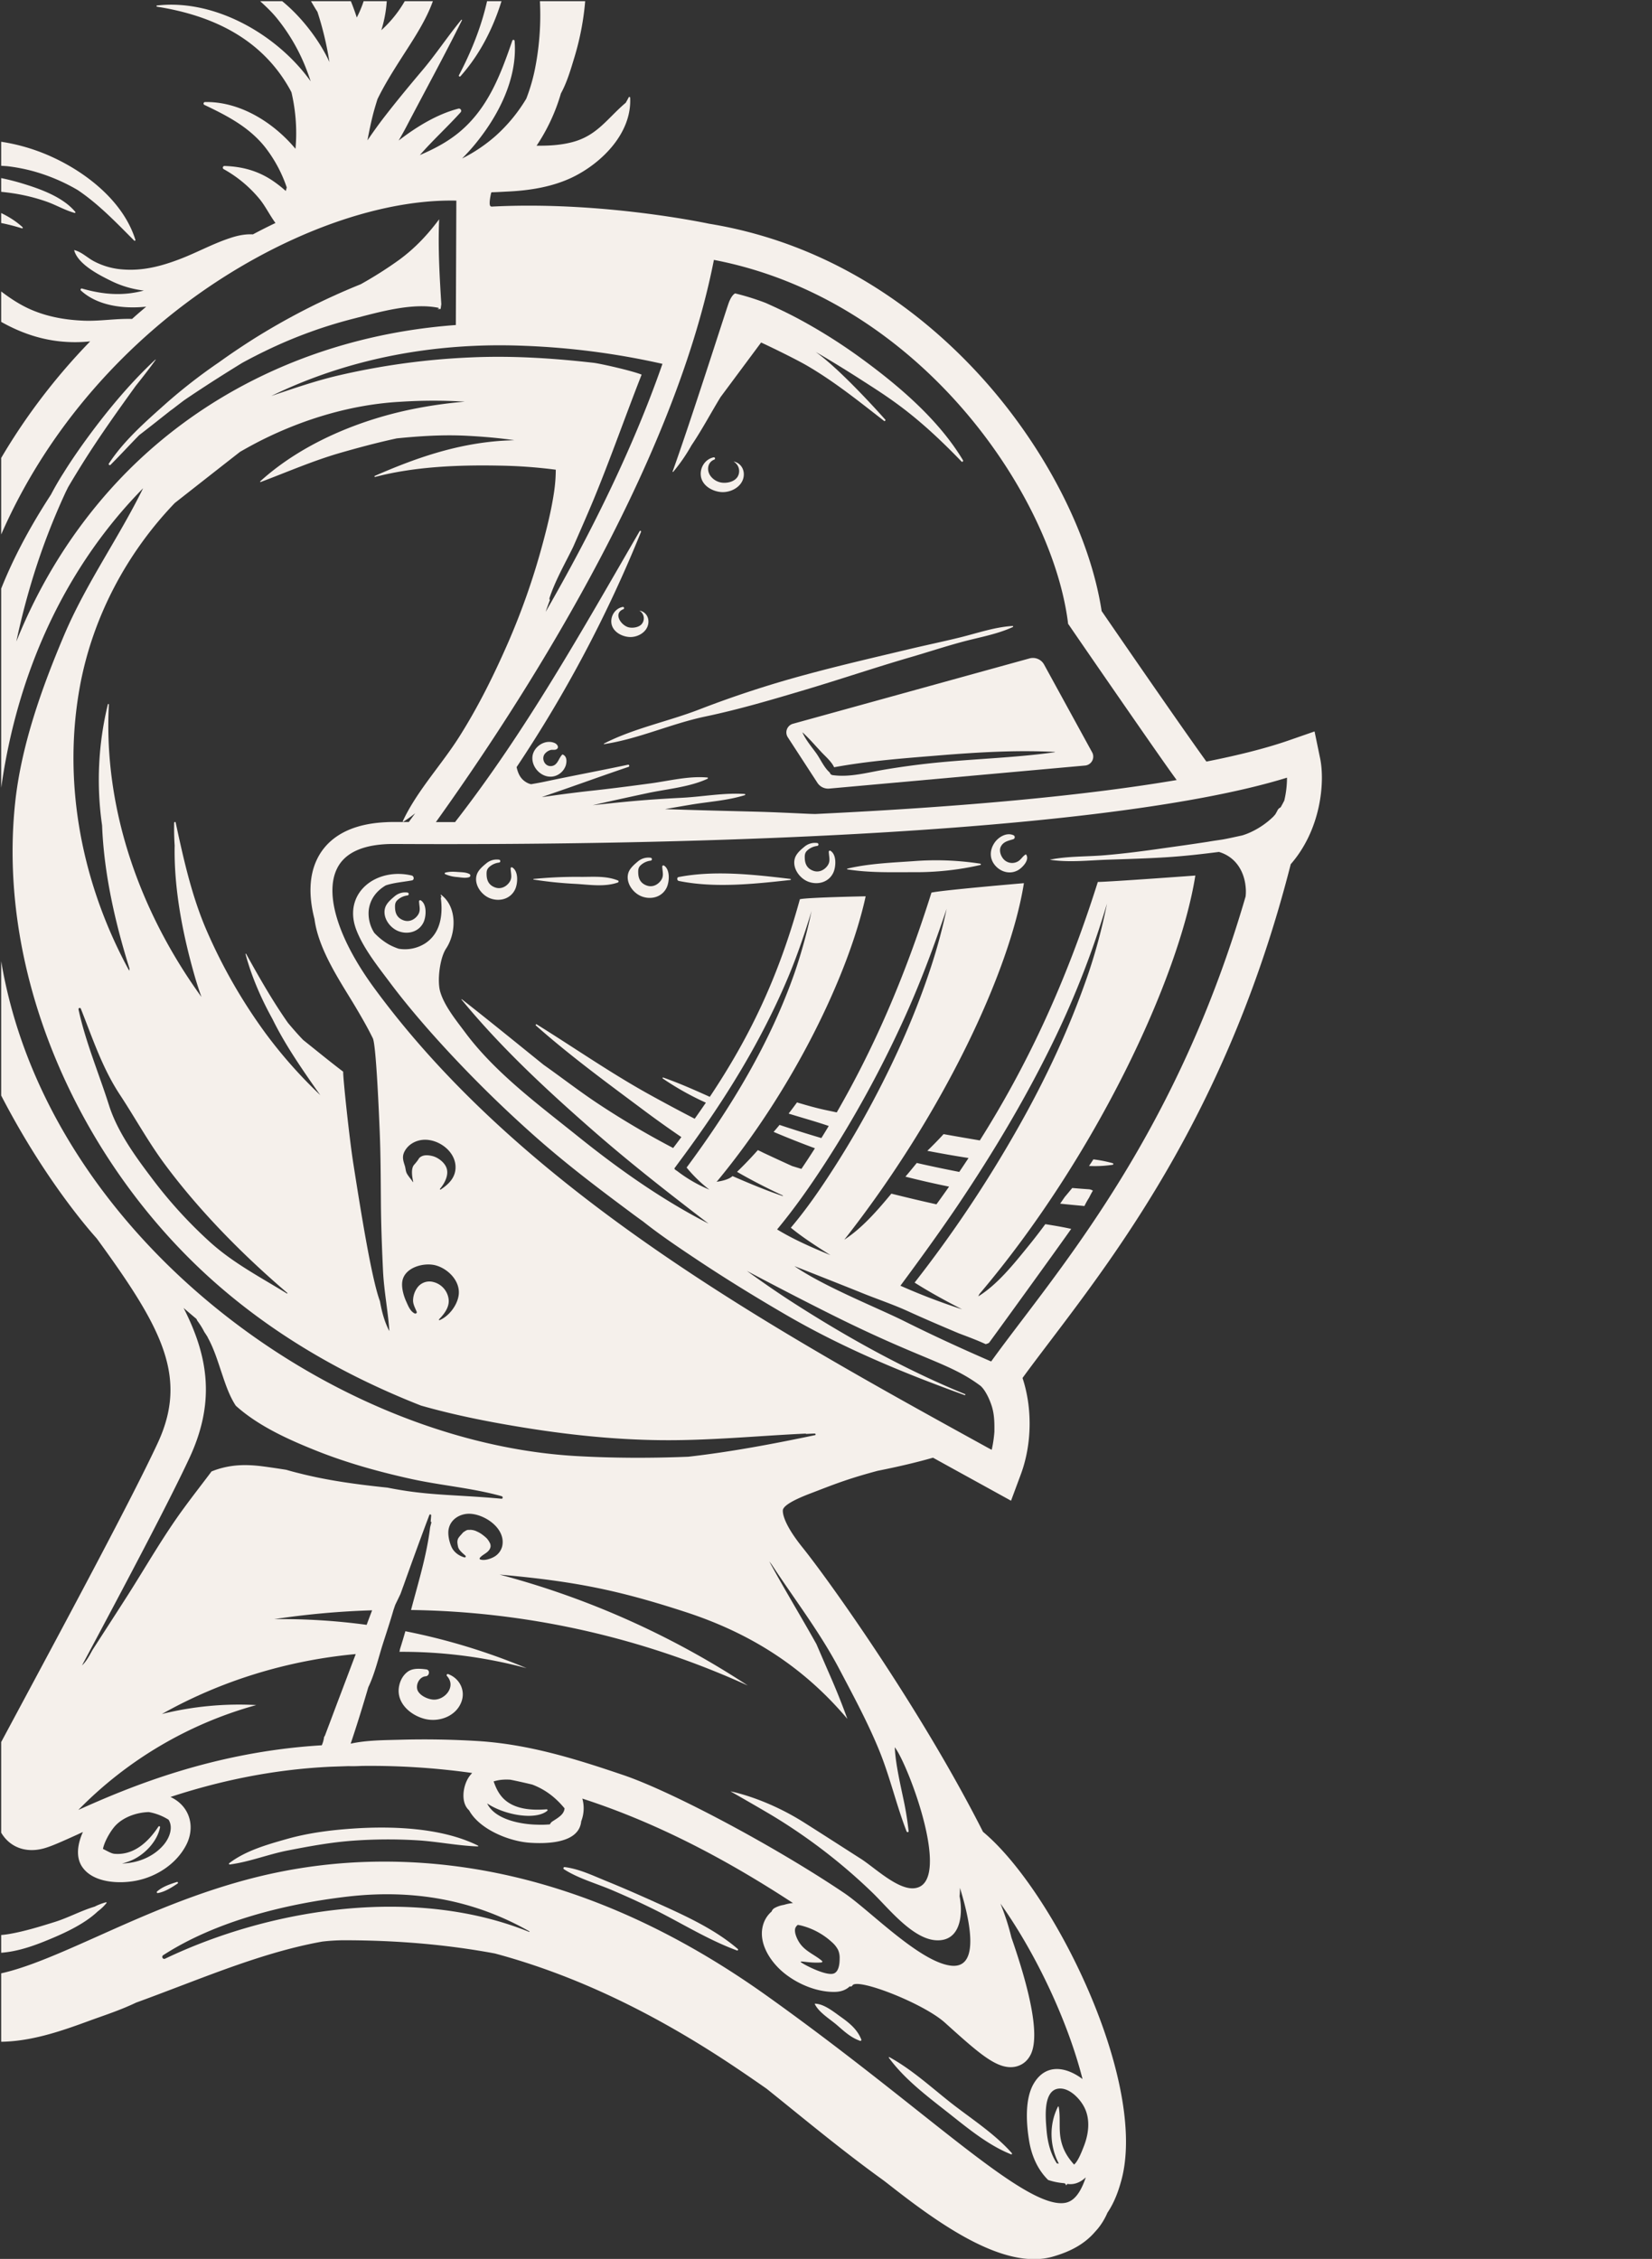 <svg xmlns="http://www.w3.org/2000/svg" viewBox="0 0 1400 1914"><rect x="0" y="0" width="1400" height="1914" fill="#333333" stroke="none"/><defs><style>.a{fill:none}.b{clip-path:url(#a)}.c{fill:#f5f0eb}</style><clipPath id="a"><path class="a" d="M1 1H1398V1915H1z"/></clipPath></defs><g class="b"><path class="c" d="M416.29 174.91c-2.93.09 0-11.71 0-11.71.16-.1.32-.18.47-.29 4.9-.1 9.69-.43 14.16-.64 18.5-.92 37.55-4 54.34-12.11 25-12.16 50.41-37.66 48.75-67.47a.65.65 0 0 0-1.19-.27c-.78 1.62-1.67 3.08-2.51 4.63-15.72 13.26-24.16 28-45.75 33.49-10.15 2.59-20 3-29.83 2.91a159 159 0 0 0 20.63-44.31c5.33-9.68 8.55-21.15 11.46-30.67a229.42 229.42 0 0 0 9.9-67 191.59 191.59 0 0 0-11.56-66.17c-8.88-24.85-18.29-52.89 6.13-72a.85.85 0 0 0-.48-1.56c-14.24-.22-23.18 11.62-26.76 24.42A55.14 55.14 0 0 0 458.9-114c-1.14 14.08 2.65 28 3.35 42-.87-2.13-1.8-4.32-2.72-6.51a257.39 257.39 0 0 0-13.1-29.72c-7.94-15.82-16.79-33.61-28.33-48.2a255.81 255.81 0 0 0-39.9-67.31 195.51 195.51 0 0 0-12.2-19.47c-17.54-24.75-41.49-43.09-63-64-17.81-17.28-43.31-53.43-18.62-76.19 10.33-9.58 27.39-11.52 39.66-4.74 14.1 7.8 16.41 21.58 21.9 35.14a.46.46 0 0 0 .8.16c7.48-9.74 4.2-25.45-1.23-35.46a48.64 48.64 0 0 0-37.4-25c-35.46-3.71-61.28 29.49-57.57 62.9 1.94 17.43 9 31.58 18.67 44.12a391.94 391.94 0 0 0-14.58-6.46A388.35 388.35 0 0 0 199-331c-12.22-3-24.32-6.51-36.22-5.6-67.9-43.9-149-64.62-231.57-63.27-9.8-1.67-19.53-3.45-29.22-5.65-26.31-6.08-70.81-15.07-64.89-51.6a1.58 1.58 0 0 0-2.69-1.4c-23.19 27.22 13.83 54.4 36.75 62.36.65.21 1.34.43 2 .7a514.14 514.14 0 0 0-132 35.83c-12.11 3.55-23.89 8.56-34.49 13-25.67 11-50.63 23.62-76.84 33.42-49.82 18.67-102.66 20.28-145.7-14.64a1.78 1.78 0 0 0-2.69 2.26c23.24 39.17 73.28 46.7 115.68 41.11-4.63 3.87-9.09 7.85-13.56 11.89-18.72 16.84-36.8 35.08-58.16 48.69-11.14 7.11-22.92 13.35-35.57 17.33-12.91 4.09-25.72 3.71-38.85 6-.86.17-1.45 1.51-.43 2 18.62 8.17 43.53 1.5 61.72-5.22a163.85 163.85 0 0 0 19.77-9C-517.38-139.87-538.68-41-536 44.43A414.81 414.81 0 0 0-506.23 187c10.46 25.8 24.23 57.59 43.55 81.68.53 2.78 1.08 5.56 1.78 8.32a486.11 486.11 0 0 0 19.9 72.62c11.79 32.71 27.87 63 44.71 93.24 6.14 17.49 10.76 35.52 12.16 54 1.73 22.28.43 49.07-20.5 62.58-10.6 6.89-24.37 7.59-34.16-1-5.65-5.06-9.79-12.16-8.34-20.07 2.58-13.78 22.49-18.94 27.6-3.07a1.19 1.19 0 0 0 2.31-.43c.7-11.14-8-19.53-19.31-18-12.32 1.66-20.61 14-20.5 25.88.16 11.51 4.95 20 12.16 25.5 12.05 12.86 34.06 16.46 50.25 7.75 19.64-10.55 32.39-34 33.68-57a162.28 162.28 0 0 1 6.25 32 196.46 196.46 0 0 1 .86 19.81c-2.48 21.62-10.71 41.48-34.17 48.63-25.59 7.8-48.85-3-68.34-18.42-4.19-3.32-14.63-15.8-16-18.43-.22-.49-1.08-.22-1 .37 3.39 30.65 22.62 62.92 51.63 75.08-19.69-5.75-40.8-21.4-50-30.05-21.3-20-39.47-45.37-50.63-72.53-.6-1.46-2.88-.94-2.43.67.1.36.23.72.34 1.08-.43.09-9.68 22.22-11.16 33.59-6.56 34.93 9.74 76.46 28.37 103.27 10.27 14.85 25.66 33.9 43.42 46.38-10.22-.32-20.39.06-30.62-.16-7.37-.16-14.79-.86-22.11-.05-1.82.22-2.91 1.15-2.31 4.57.43 1.08.8 2.21 1.23 3.34 8 16.78 25.83 28.46 42.56 34.92a151.21 151.21 0 0 0 81 7.42 139.63 139.63 0 0 0 40.3-13.61c-.75.86-1.51 1.72-2.31 2.58-11.3 11.78-22.92 23.14-36.91 31.8-5.28 3.28-31.8 15.23-32.07 15.34 2.69 1 8.55 3 8.82 2.9 37.94 12.7 80 16 119.23 8 64.14-13 105.14-53.38 127.52-105.41a58.17 58.17 0 0 0 6.41 14.58c10.49 16.95 35 28 52.29 13.72 11.63-9.63 13.24-26.58 2.37-37a.76.76 0 0 0-1.13 1c8 12-1.34 27-14.9 26.74a27.7 27.7 0 0 1-22.22-12.54c-11.25-16.73-6.73-39.17-5-57.84.91-9.42 1.56-18.94 1.77-28.52.38-4.3.75-8.61 1-13 11.62-6.18 21.52-18.67 28.09-28.08 12.69-18.19 20.6-39.76 23.78-61.61 7.26-49.88-9.26-98.62-26.37-144.79-5.86-15.87-12.16-32.23-17.54-48.91a199.33 199.33 0 0 0 13.35 22.76c15.92 23.19 46.59 46.6 71.93 21.09 15.45-15.55 12.76-53.53-14.31-54.82-.48-.06-.7.64-.32 1 9.15 8.4 17.65 16.47 15.44 30.24-2.31 14.75-18.67 22.87-32.23 17.65-20.39-7.91-32.55-41.64-39.54-60.15-9.58-25.45-19.75-63.71-13.78-94.92a66 66 0 0 0 9.63-6.34 74.31 74.31 0 0 1 37.56-7.86c27.92 1.4 49.23 16.46 70.86 32.77 22.06 16.68 45.3 29 73.18 32a123.79 123.79 0 0 0 25.55 0C20.34 347-44.94 440.72-63.72 574.39-83.82 717.37-43 839-5.23 915.89c37.29 75.87 78.17 123.38 86.66 132.84l.94 1.15c54.64 75 77.47 116.67 51.18 173.06-21.63 46.41-74.83 145.54-121.76 233l-14.95 27.88c-41.06 22.2-71 74.55-82.73 117.52-3.1 11.4-6.46 28.17-5 43.86a72.15 72.15 0 0 0 .66 15.46 99 99 0 0 0 2.4 11.18l.59 1.79a84.48 84.48 0 0 0 7.22 14.13 93 93 0 0 0 66.64 41.51 112.75 112.75 0 0 0 18.22.63c25.75-1.13 51.13-10.44 71.53-17.91 2.44-.89 4.94-1.78 7.53-2.7 10-3.52 20.9-7.4 31.42-12.44 9.91-3.59 19.72-7.32 29.42-11l12.08-4.59c37.71-14.34 76.54-29 116.34-36.14A169 169 0 0 1 291 1644c48.12 0 90.55 4.15 128.4 11.21 67.36 18.09 134.62 50 204.62 97 8.52 5.72 17 11.55 25.67 17.61q10.2 8.19 20.35 16.42c24.79 20.07 50.43 40.82 77.49 60.36 2.19 1.58 5.25 4 9 6.92 38.41 30 82.65 60.69 119.81 60.69 1 0 1.92 0 2.87-.07a55.22 55.22 0 0 0 12.78-2c16.21-4.6 27.7-11.36 36.15-21.25a50.55 50.55 0 0 0 4-4.81 57.83 57.83 0 0 0 6.37-11.21c7-10.36 10.14-21.57 11.67-27 23-82.91-56.75-245.48-117.12-295.73-52.66-104.08-130.47-213-153-241-18.64-23.22-16.63-31.69-16.54-32 1-3.55 8.59-8.09 22.66-13.49l6.3-2.42c16.09-6.2 27.7-10.68 51.32-17 16.75-3.32 32.5-7 46.89-11.1q16.53 9.15 32.91 18.15l33.21 18.3 8.22-22.13c9.53-25.54 10-56.33 1.51-81.86 6.84-9.39 14.5-19.49 23.17-30.93 60.79-80.16 152.33-200.88 204.13-404.4 25.75-29.54 29.08-69.6 24.89-89.79l-4.7-22.71-21.91 7.62c-18.39 6.39-41.83 12.41-69.74 17.92-16.51-22.76-60.18-85.89-88.79-127.56-9.72-63.32-46.6-136-99-195-45.1-50.72-122.26-115-233.73-133.18 0 0-90.17-19.48-184.54-14.48M-509.7 6c.76-3.66 1.56-7.32 2.59-10.87a191.84 191.84 0 0 1 13.88-34.76c12.64-24.3 31.15-43.67 53.23-59.76.7-.48.16-1.72-.65-1.34-24.69 11-45.19 29.38-60.9 51.28a394.3 394.3 0 0 1 14.09-48.86c4.47-4.73 8.51-10.06 13-14.53a187.17 187.17 0 0 1 28.25-23.35c20.29-13.4 43.1-22.38 66.83-27.49.75-.16.48-1.4-.22-1.35a176.72 176.72 0 0 0-70.4 23.08A242 242 0 0 0-477.2-124a385.19 385.19 0 0 1 22.55-43.47c5-8.4 10.54-16.63 16.24-24.59 5.28-4.09 10.5-8.23 16-11.79a160.89 160.89 0 0 1 40-18.5 157.31 157.31 0 0 1 45.84-7c15.39 0 29.43 4.47 44.5 6.3a.8.8 0 0 0 .54-1.46c-25.4-17.11-66.13-16-94.75-9.79a173.14 173.14 0 0 0-23.73 7c8-8.88 16.35-17.44 25.12-25.56q4.44-4.12 9-8.07c4.31-3.23 8.61-6.67 13.13-10.23.76-.53 1.51-1.07 2.26-1.66 4.36-2.69 8.72-5.33 13.24-7.59 18.78-9.52 38.74-16.52 59.08-22.11 20.6-5.71 41.1-11.3 62.63-11.84a329.24 329.24 0 0 1 68.92 5.59c.65.11 1-.86.43-1.07a259.14 259.14 0 0 0-112.18-16.68A283.46 283.46 0 0 1-204.89-343c27-3.65 54.67-4.68 81.68-1.07 25.5 3.39 50.09 11.19 74.25 19.8.91.32 1.23-1 .53-1.45-37.39-23.59-84.57-34.94-129.77-35.8a508 508 0 0 1 62.3-12.22c20 5.49 42.67 5.33 62.52 9.79a359.58 359.58 0 0 1 73.88 25.78c50.15 23.83 91.31 59.17 125.69 102.23a1 1 0 0 0 1.67-1.08c-24.81-50.85-68.55-92.49-117.41-120a285.22 285.22 0 0 0-39-18.29 392.75 392.75 0 0 1 95 21.73c5.92 3.34 11.78 6.73 17.54 10.44a396.44 396.44 0 0 1 54.29 42.89c34.27 32 60.1 69.73 81.14 111.43.32.59 1.24.1 1-.49-14.58-44.06-41.05-84.47-72.64-118.32-2.58-2.79-5.22-5.43-7.85-8.07 2.63 1.67 5.49 3.5 8.77 5.76a371 371 0 0 1 71.24 67.63c34 42 56.44 87.87 74 138.71.54 1.67 3.33 1.24 3.12-.59-7.26-59.61-37.29-118.48-76-163.83a352.24 352.24 0 0 0-31.75-32.72 333.55 333.55 0 0 1 46.06 17.17c63.33 29.05 118.1 78.87 143.55 144.79 12.43 32.28 19.53 66.71 18.67 101.36-.91 36.21-12 69.36-28.68 101.21a.79.79 0 0 0 1.29.86c27.23-30.5 40.63-72.1 44.29-112.23a234.5 234.5 0 0 0 .27-37.83c9.57 23.36 18.39 45.6 21.5 70.91a233.61 233.61 0 0 1-2.78 72.32A152.33 152.33 0 0 1 446 83.61a135.91 135.91 0 0 1-25.61 31.2 133 133 0 0 1-28.78 19.48c3.66-3.71 7.15-7.48 10.27-11.24 20.13-24.16 36.86-56.18 34.22-88.46a1 1 0 0 0-1.93-.16C424 64 413.17 92.75 388 113c-10 8-20.72 13.46-32.18 18.4 11-12.64 23.36-23.83 34.55-36.26a1.9 1.9 0 0 0-1.94-3.07c-18.24 4.74-35.62 15.5-50.58 27 2.32-4 4.63-8.12 6.78-12.21 15.6-29.86 31.9-59.57 46.86-89.7a.34.34 0 0 0-.54-.38c-11.52 13.94-21.42 29.11-33.09 42.88-10.55 12.49-20.93 25-30.94 37.88-5.43 6.94-10.55 14.1-15.5 21.36 1.3-7.1 2.75-14.09 4.47-21 1.18-4.73 2.58-9.3 4-13.88 5.92-12.16 13.13-23.62 20.39-35C355 26 372.82.58 371.79-27.88a155.58 155.58 0 0 0 .7-22.54c-.75-18.62-2.85-39.6-9-57.74a173.52 173.52 0 0 0-15-39.87c-.16-.32-.65-.05-.54.27 3.82 16.31 8 32.66 10.44 49.24.05.37.05.7.11 1.07.27 12.54 1.4 25.18.7 37.72-1 18.13-4.42 37.23-12.49 53.7a101.6 101.6 0 0 1-23.56 31.63 105.55 105.55 0 0 0 4.85-31c.16-11.24-2.1-21.84-5.81-32.39-2.75-7.91-5.65-18-12.76-23-2.9-4.85-6-9.58-9.14-14.21-.43-.54-1.4-.16-1.13.54a213.09 213.09 0 0 0 10.49 24.64c1.29 5.11 3 10.23 3.28 15.5A106.29 106.29 0 0 1 310.35-7a88.88 88.88 0 0 1-8 21.84 185.43 185.43 0 0 0-8.93-22.76 150.88 150.88 0 0 0-9.79-27.28 173.65 173.65 0 0 0-14.23-24.26 132.21 132.21 0 0 1-8-34.22c.27-4.25.65-8.5 1.08-12.75.75-3.18 1.29-6.35 1.83-9.53a59.68 59.68 0 0 0 1.94-16.57c1.45-18.19-.86-35.78-10.71-51.33-.43-.65-1.67-.38-1.51.48a140.51 140.51 0 0 1-.1 50.42A81.69 81.69 0 0 1 234.48-105c-.21-.26-.48-.53-.7-.86a12.29 12.29 0 0 0 2.21-7.64c-4.9-50.25-27-106.53-67.74-138.71a1 1 0 0 0-1.56 1.35c12.53 21.63 25.34 42.34 32.93 66.39a241.39 241.39 0 0 1 8.77 39.5c-1.94-1.4-3.82-2.8-5.81-4.14-1.83-4-3.77-7.86-5.55-11.52-8.93-18.62-19.42-39.71-32.76-55.53a.68.68 0 0 0-1.19.6c3.39 16.51 9.37 33.35 15 49.71-1.88-1.4-3.77-2.8-5.59-4.3a407.4 407.4 0 0 1-34.6-32.13c-9.9-10.22-18.83-21.25-27.66-32.39-2.85-3.71-5.75-7.37-8.77-11a390.58 390.58 0 0 0-26.56-30.84.37.37 0 0 0-.54.48l1.45 2.58c-1.45-1.39-2.85-2.79-4.36-4.19C35.67-311.32-10.06-339.3-58-351c-.7-.16-1.08.86-.43 1.13 45.43 20.79 85.49 46.62 119.82 83.2a316.77 316.77 0 0 1 44.34 60.43c.59 1.07 1.23 2.15 1.83 3.28-1.24-.81-2.42-1.61-3.61-2.48a221.7 221.7 0 0 1-9.15-6.83c-3.22-4.09-6.67-8-9.84-11.62-13.18-15.28-28.09-31.11-44.18-43.37a.79.79 0 0 0-1.18 1c9 17.55 20 34.49 30 51.55-7.37-2.42-14.74-4.57-22.11-6.56-1.35-.76-2.74-1.46-4.09-2.26-12.11-7.27-22.65-16.2-33.31-25-.59-.65-1.12-1.29-1.66-1.94A183 183 0 0 0-23-279.15c-22.81-16.57-48.32-27.12-75.7-33a.12.12 0 0 0-.11.22c25.56 9.79 48.91 24.86 69 43.26a237.14 237.14 0 0 1 27.44 30c1.08 1.4 2.1 2.91 3.12 4.41-.86-.21-1.67-.43-2.47-.59-1.51-.37-3-.64-4.58-1-6.45-3.32-12.59-7.15-18.7-11.07a138.1 138.1 0 0 0-12.16-11.51c-10.81-9.37-23.4-19.27-37.61-22.44a1 1 0 0 0-.91 1.67c10.81 10.44 22.7 18.67 31.1 31.47a54.11 54.11 0 0 1 3.12 5.6c-12.38-1.67-24.8-2.74-37.29-3.34-5.43-8.71-19.26-14-27.38-18.51-14.53-8-29.81-14.9-45.85-19.26-30.67-8.39-68.65-15.87-100.24-9.14-.16.05-.1.26 0 .32 15.82 1.88 31.75 1.61 47.51 4.46a211.84 211.84 0 0 1 48.75 15.12c14.58 6.57 29.22 13.35 42.72 21.9a65.36 65.36 0 0 1 6.24 4.74c-.59 0-1.18 0-1.77.05-35 .92-73.88 5.54-106.16 19.64a.53.53 0 0 0 .22 1c17.11-1.18 34.06-2.63 51-3.76-4.57 2.79-9 5.81-13.13 8.93-18.24 13.77-40.25 37-43.1 60.85-.21 1.72 2 3.34 3.29 1.72 7.26-9.09 12.1-19.64 19.85-28.41a142.12 142.12 0 0 1 26.8-23.54c15.45-10.39 32.77-15.28 50-21 7.8.11 15.6.38 23.46.92 9 .64 18.08 1.56 27.06 2.69-15.65 2.26-31.47 6.78-44 14.9-1.23.76-.7 3.12.92 2.85 22.27-3.6 42.77-8.77 65.64-7.42a173.56 173.56 0 0 1 19.21 2.1c-30.29 4.79-60 15.22-85.34 32.66-53.85 37.13-88.77 113.43-52.35 174.71.81 1.4 2.8.27 2.42-1.13-16.89-64.67 14.26-127 71.3-159.69 28.35-16.3 60.63-24 93.19-25.13a275.9 275.9 0 0 1 33.41.92c-20.23 6.56-39.76 18-52.3 34.43-.7.92.05 2.69 1.35 2.15 24.69-10.38 47.51-19.69 74.41-22.54 11.46-1.24 22.65-.43 33.84.7 2.85 1.45 5.65 3 8.5 4.52-26.15 2.1-51.81 13-70.11 31.9-1 1 .38 2.26 1.46 1.78 25.34-12.21 53.26-17.59 81.35-14.31a129.9 129.9 0 0 1 25 5.65c.27.32.48.64.75 1a4.58 4.58 0 0 0 4.9 1.5c2.09 1.67 4.19 3.34 6.24 5.06a101.87 101.87 0 0 1 8.77 8.55c-26-6.13-52.62-6.29-78.5.76-.7.21-.44 1.18.21 1.24 26.63 1.83 53.27 7.37 77.7 18.24 6 2.69 11.89 5.91 17.81 9.25a160.77 160.77 0 0 0-50.18-5.9c-30.83 1.39-61.55 12.69-84 34.32C24.32-56.5 8.45-28.79 11.78-3.29c.11.75 1.24 1.13 1.56.32 10.76-23.83 21.26-44 42.4-60.42 21.79-17 48.32-24.8 75.81-24.43 29.33.43 57.74 10.55 82.16 26.42 11.2 7.26 21.15 16 31 24.86-1-.54-1.94-1-2.85-1.45-23.3-11.3-54.45-14.32-77.16 0a.64.64 0 0 0 .32 1.18c25.18-3.12 49.77-4.09 71.89 10.65a92.17 92.17 0 0 1 23.4 22.28C263.54.53 266 5.48 269 10a268.37 268.37 0 0 1 10.16 42.56c-.69-1.51-1.39-3.07-2.2-4.57-13.13-25.78-42.4-59.35-72.58-64.3-.44-.11-1 .43-.6.86C213-4.53 225.12 3.87 234.32 15.06a159.67 159.67 0 0 1 23.73 39.65c1.94 4.68 3.66 9.42 5.22 14.15-.75-1-1.51-2.1-2.32-3.12C232.49 28.08 181.11-.92 133 4.67a.52.52 0 0 0 0 1c46.92 7.37 88.72 27 112.67 70 .48.86.91 1.72 1.34 2.58A152.56 152.56 0 0 1 251 115c-.06 3.71-.27 7.42-.59 11.08-19.54-23.35-48.11-40.24-76.73-39.6a1.27 1.27 0 0 0-.54 2.37c19.32 9.2 37.66 18.62 51.33 35.62A115.64 115.64 0 0 1 243 158.83c-.27 1-.54 1.93-.81 3a103.88 103.88 0 0 0-11.46-8.94c-12.54-8.34-25.72-11.78-40.57-12.26a1.44 1.44 0 0 0-.59 2.69A106.14 106.14 0 0 1 220 168.67c4.9 6 8.66 13.78 13.45 20.29-6.35 3-12.75 6.24-19.1 9.63-6.13-.32-12.43.75-19.69 3.23-14.8 4.89-28.41 12.53-43 18-15.5 5.87-30.78 9.79-47.46 8.5a61.22 61.22 0 0 1-24.37-6.83c-5.87-3.07-10.33-7.86-16.79-9.58-.11 0-.16.11-.16.22 3.17 11.62 20.55 20.6 30.61 25.55a85 85 0 0 0 28.41 8.51c-17.11 4.57-33.52 3.71-52.51-1.73a1 1 0 0 0-.86 1.67c14 12.91 35.94 15.77 55.36 13.72-2.63 2.26-5.27 4.47-7.85 6.73-1.35 1.18-2.75 2.42-4.09 3.66-13.29-.43-26.8 1.93-40.19 1.5-15.39-.54-30.62-3.06-44.88-9.14C-.48 251-19 226.51-45.41 213.28c-10.6-5.38-23.14-8-36.11-8.18a83.45 83.45 0 0 1 10.66-2.1c15.55-2 30.34 2.15 44.93 7.26.59.16 1-.7.53-1.08-15.06-13.29-36.21-17.7-56.38-17 2.69-.65 5.32-1.24 8-1.83 31.91-6.51 61.18-6.62 92.33 3.12a.58.58 0 0 0 .54-1C-4.42 171-45.15 166.81-75.5 170.57l-4.57.65a205.49 205.49 0 0 1 36.48-7.86c18.13-2.15 36.58-2.37 54.61.43a156.63 156.63 0 0 1 28.46 7.05c8.07 2.85 15.55 7.32 23.78 9.58.43.11.87-.43.6-.81-10.82-13.13-31-20-46.92-24.75A196.4 196.4 0 0 0-42.4 147c-5.06.11-10.11.38-15.23.81 20.29-6.46 42.19-8.61 63.71-7a153.11 153.11 0 0 1 21.47 4.09A158.33 158.33 0 0 1 65.8 161c17.71 11.89 32.45 27.33 47.94 42.88.43.43 1.19-.11 1-.65C104.7 171 73.82 146.56 44.12 133a161.78 161.78 0 0 0-56.71-14.37 140.56 140.56 0 0 0-66.07 9c-41.65 16.41-75.12 51.17-91.26 92.76-19.21 49.39-9.9 102 6.41 150.81 17.21 51.66 43.74 103.31 42 159.11a126.74 126.74 0 0 1-17.6 61 67.55 67.55 0 0 1-9.74 12.1c-3.06-60.85-21.68-121.6-51.49-166.25-.21-.27-.7-.06-.59.27 7.16 24.48 15.66 48.47 20.72 73.55a480.41 480.41 0 0 1 8.82 75.92c.54 13.66 3.77 67.63-24.32 138.28-16.41 41.21-52.14 72.53-94.64 86.73-34.38 11.51-69.84 13.29-105.25 9.52 2.37-1.13 4.74-2.26 7.05-3.39 15-7.31 29.86-15.76 42.45-26.9 19.91-17.59 47-49.82 46.38-79.25a69.14 69.14 0 0 0 3.23-20.13 1 1 0 0 0-1.93-.43c-2.69 5.38-5.28 11.3-8.24 17a103.13 103.13 0 0 0-9.63 14.85c-6.08 7.1-13.29 12.91-20.71 18.62a145.57 145.57 0 0 1-58.6 27.12c-33.72 7.16-80.81 7.63-109-15.67 13.43 3.13 28.17 3.27 41.63 3.36 1.16 0 2.33-.06 3.49-.11 3.39.54 6.79 1.05 10.22 1.49 15 1.89 42.42-3.66 47.77-11.83a2.38 2.38 0 0 0 0-1.94c2.75-2.31-9.42-4.45-12.53-4.24-58.49-18.23-111.39-83.65-108.09-146.11 10.6 24.06 25.69 47.11 44.81 63 24.11 20.07 61.72 31.48 91.9 19.26a70.94 70.94 0 0 0 13.29-7.15c-13 21.41-32.12 31.31-53.53 42.51-.33.16-.11.59.16.59 25 1.23 50.63-16.79 64.56-36.37a100.12 100.12 0 0 0 12.11-23.14c-1.56 25.13-5.92 50-7.32 75.11a1 1 0 0 0 1.89.43c10.6-22.81 14.85-48.48 17.16-73.39 1.4-15.66 2.48-31.85 1.29-47.72.43-2.1.86-4.2 1.24-6.25.27-1.56.54-3.12.75-4.62a172.6 172.6 0 0 0 29.33 35.51c19.58 17.92 42.88 31.69 53.37 57.35 10.65 25.88 7.64 52.2-4.09 77.05-.54 1.13 1 2.32 1.83 1.3 31.1-37.29 20.45-92.44-12.7-124.08-12.64-12.16-25.39-23-36.64-35.46a157.47 157.47 0 0 1-9.15-15.92c-7-14.21-10.22-29.49-15.55-44.29-1.61-4.41-3.44-8.93-5.43-13.45 28.79 23.35 61.23 41.81 89.21 66.24a.43.43 0 0 0 .65-.54c-16.25-25-38.64-43.69-61.18-62.41-4.84-5-10.06-9.58-14.74-14.64-8.29-8.93-15.12-18.83-21.9-28.84-1.67-2.74-3.39-5.43-5.06-8.07q-3.63-6.21-7.1-12.43c-1-1.88-2-3.71-3-5.59a355 355 0 0 0 30.51 24.1c51.86 36.69 140 70.81 120.84 151a.21.21 0 0 0 .38.16c14.15-26 6-56.49-10-79.74-18.4-26.85-47.61-44.82-74.25-62.52-25.77-17.11-50.36-36.48-71.34-59.29-4.31-7.59-8.5-15.28-12.92-22.71 1.67 1 3.29 2.05 5 3 57.46 35.35 86.79 38.79 95.5 42.34a.52.52 0 0 0 .49-.91c-18.14-10-36.38-19.64-54.94-28.95-6.89-3.45-13.88-7.21-21-10.76A240.93 240.93 0 0 1-369.8 405a249.7 249.7 0 0 1-23.3-25.18 156.07 156.07 0 0 0 33.9 20.5c20.44 8.83 43.79 18.24 66.45 17.44 1.45-.06 2.15-2.37.64-3-21.52-8.72-42.88-14.69-62.09-28.41a294 294 0 0 1-48.64-43.91c-28.53-32.07-37.42-77.31-38.15-80a478.24 478.24 0 0 1-4.68-129.07 158.53 158.53 0 0 0 27.12 46.38c29.54 34.7 81.62 63.43 128.65 57.35a.9.9 0 0 0 .1-1.77c-22.32-4.79-43.58-8.83-63.75-20.34a154.91 154.91 0 0 1-49.13-44.5 157.35 157.35 0 0 1-20.18-40.19 254.76 254.76 0 0 1-4.08-41c-.49-23.89 3.17-46.76 7-70a521.09 521.09 0 0 1 30.29-69.46c2.42-4.63 5-9.26 7.59-13.78a11.44 11.44 0 0 0 4.41-7.48c14.85-24.91 31.58-48.15 48.48-72 .27-.38-.11-1.08-.59-.7-20.93 17.22-39.55 37.82-55.8 60.53a12.81 12.81 0 0 0-7.26 0c-26.74 7.31-52.68 21.79-70.43 43.47-14.85 18.13-32.34 43.85-33.9 68 0 .27.27.27.38.11 9.41-14.37 16-29.11 28-42 10.77-11.51 24.49-20.93 38-29a163.61 163.61 0 0 1 23.19-11.62c1.29-.49 2.64-1 4-1.4-4.36 7.26-8.5 14.69-12.43 22.16-17.81 8.83-35.73 26.15-42.67 44.77-3.44 5.92-6.56 11.89-9.42 17.33-11.41 21.53-20.9 46.07-23.36 70.33-.11.81 1 1.4 1.46.54 11-21.63 21-42.93 35.18-62.79 4.47-6.29 10-12.21 15.45-18.18-2.69 7-5.28 14.15-7.59 21.19-.27.87-.54 1.78-.86 2.69-5.17 8.67-7.53 16.58-8 27.88a470.09 470.09 0 0 0-13.41 137.82q-5.62-12-10.81-24.17c-7.17-18.47-14.88-37.42-18.12-50a419.57 419.57 0 0 1-11.36-69.9A368.84 368.84 0 0 1-509.7 6zm638 274.67c74-64.78 167.55-107.13 244.17-110.52 4.85-.21 9.58-.26 14.26-.16l-.43 105.41c-115.84 8.5-219.26 57.46-292.38 138.82C60 452 33.2 495.43 13.83 543.59q6.17-29.05 15.06-57.47a571 571 0 0 1 26-67.47c.87-2 1.89-3.87 2.8-5.81 4-6.83 8.13-13.56 12.32-20.28C84.15 370 99.49 348.49 115 327c5.81-7.26 11.52-14.58 16.9-22.11a.16.16 0 0 0-.22-.22C109 325.78 88.46 350.91 70.43 376c-5.59 7.84-11.19 16-16.43 24.47-3.87 6-7.48 12.26-10.82 18.61-21.3 32.77-39.54 67.42-51.11 105-.48 1.45-.86 3-1.29 4.46-10.12 25.29-13.94 53.32-17 80.17-3.29 28.57-7.48 59-4.63 87.76a.55.55 0 0 0 .11.27 413.75 413.75 0 0 0 5.38 62.57c1.18 7.21 2.26 14.8 3.6 22.38.22 2.53.43 5.12.7 7.65C-37 728.62-45.36 656.9-34.33 578.51c20.56-146.57 99.81-242.88 162.65-297.87zM2.74 1555.5c7.64 10.49 20.4 14.53 34.44 10.65 6.35-1.72 15.49-5.86 28.09-11.56 1.61-.76 3.28-1.51 5-2.32-4.58 10.12-6.41 21.74-.17 30.19 9.53 13.07 31.37 13.88 45.63 11 17.16-3.45 33.63-14.15 41.91-29.86s3.18-33.47-13.18-41c37.83-12.43 83.94-23.3 136.61-25.66l14.37-.49c3.77.16 7.53 0 11.3-.16a617.21 617.21 0 0 1 93.41 6 27.79 27.79 0 0 0-2.75 3.34c-5.27 7.8-7.1 21.9.11 28.25 9 16.46 34.6 26.52 51.92 27.54 12.05.76 35 .7 41.48-12.32a16.67 16.67 0 0 0 1.62-5.81c0-.11.11-.21.11-.32a30.29 30.29 0 0 0 .86-19c52.35 16.94 104.38 42 159.15 76.13 6.67 4.14 13.08 8.29 19.37 12.37a38.06 38.06 0 0 0-7.75 1.57 23.5 23.5 0 0 0-8.07 2.79 5.26 5.26 0 0 0-2.26 2.8A23.38 23.38 0 0 0 647 1630c-5.22 15.66 5.71 32.23 17.44 41.75s28.24 16.42 43.42 16c5.43-.16 9.41-1.94 12.32-4.74a1.6 1.6 0 0 0 2.2-.7c3.82-6.78 60.16 15.07 78.4 31.53 27.44 24.7 42.5 38.31 56.6 37.67a17.72 17.72 0 0 0 6-1.24c3.33-1.24 7.85-4.09 10.65-10.65 7.1-17-2.1-55.42-16.89-97.93a202 202 0 0 0-9.31-28.78c28.57 40 56.6 97.6 69.57 148.71-13.61-10.27-30.89-13.61-41.22 3.61-8 13.34-6.4 34.86-3.92 49.39 2.15 12.43 7.26 23.89 16 32.5a54.6 54.6 0 0 0 11.89 2.58l1.61.16a1.83 1.83 0 0 1 1.56 1.67.31.31 0 0 1 .22.11 11 11 0 0 0 1-1.18c5.92.91 11.14-1.35 15.61-5.55-6.24 18.67-13.83 21.58-19.86 21.85-22.59 1-64.67-32.39-122.94-78.61-34.49-27.33-77.37-61.34-127.46-97.07-112.51-80.27-228.57-118.37-344.9-113.26a446.86 446.86 0 0 0-86.35 12.38c-51.33 12.64-96.37 32.77-136.13 50.58-39.06 17.43-72.8 32.5-98.52 33.68-18.72.81-31.69-5.65-42.18-20.93-3.82-5.65-5.6-20.29 1-44.44 8.39-30.89 28.19-67.42 53-88.68-1.73 14.27.64 26.43 6.93 35.09zm135.49 101.21c44.76-29 104.43-43.74 156.94-49.77 54.24-6.19 105.79 2.42 153.4 29.48.27.11.11.6-.16.49-95.93-38.8-217.48-20.72-308.46 22.7a1.69 1.69 0 0 1-1.72-2.9zm759.08 176.53l-1.67-.16c-5.6-8.5-8-18.67-8.77-28.78-.7-8.61-3.17-32.29 9.58-34.49 9.25-1.56 18.51 8.12 22.33 15.49 5.38 10.28 3.87 22.6-.16 33-1.46 3.71-4.9 13-8.4 15.76-6-6.72-10.06-13.56-11.57-23.19-1.29-8.55.11-17.32-1.45-25.77a.34.34 0 0 0-.64-.06c-7.7 15.17-7 33.52.75 48.2zm-84.1-226.52a50.87 50.87 0 0 0 .27-7.15c11.35 36.53 14.64 68.92-8 65.91-26.74-3.55-68.71-47.08-90-61.45-59.18-39.87-145.92-85.92-187-99.91-40.89-13.88-80.22-26.15-123.37-28.9q-32.69-2-65.48-1.13c-13 .38-28.57.27-42.45 3.34 5.32-15.82 10.27-31.8 14.95-47.83 5.49-11.41 8.56-24.81 12.27-36.54 3.07-9.57 6.3-19.26 9.09-29 .54-1.5 1-3 1.56-4.46 1.46-3 2.91-6 4.31-8.94.86-2.25 1.61-4.51 2.47-6.77 7.21-20.18 14.53-40.36 22.06-60.27.27-.75 1.56-.43 1.51.33-.11 1.77-.27 3.6-.43 5.38.38.1.7.37.59.8-.37 1.4-.75 2.75-1.07 4.15-2.8 23.46-10.17 47.13-16.15 69.89a712.94 712.94 0 0 1 285.39 64 717.21 717.21 0 0 0-210.33-94c64 5.7 101.1 13.29 158.14 31.91 56 18.34 100.29 47.4 136.55 90.34-4.46-12.43-9.41-24.65-14.69-36.75-3.87-8.83-7.69-17.76-11.56-26.69-13.13-23.46-27.12-46.43-39.93-70 .7.92 1.46 1.83 2.16 2.8 19.2 29.32 40.83 57.3 57.3 88.62 11.78 22.38 24 45 33.57 68.38 9.26 22.55 14.58 46.38 23.35 69 .33.86 1.83.86 1.73-.22a266.82 266.82 0 0 0-4.63-28.19c-2.75-13-6.57-29.92-7.1-42.89 11.35 14.42 50.47 117.89 15.65 119.51-14 .64-33.25-17.92-44.39-25-16.08-10.28-32.17-20.66-48.26-30.83-33.3-21-62.2-26.31-62.2-26.31s21 12 30.19 17.43c10.7 6.24 21.09 12.91 31.26 20a475.49 475.49 0 0 1 58.7 48.27c13.4 12.91 33.95 39.33 54 40.46 21.1 1.24 22.93-22.22 19.97-37.29zm-425.06-296.25c.59 3 4 5.6 6.24 7.64.65.59.11 1.78-.75 1.51-4.68-1.29-9-4.41-11-8.88-1.94-4.3-3.5-11.14-2.26-15.87 2-8.18 10.22-12.64 18.18-12.22 12.92.7 30.4 12.86 27 27.66a14.27 14.27 0 0 1-6.4 8.56c-3.07 1.88-8.83 3.82-12.32 2.42a.83.83 0 0 1-.22-1.24c2.1-2.74 5.92-3.82 8-6.83a6.29 6.29 0 0 0 1.13-2.86 7 7 0 0 0-.27-2.2 16.91 16.91 0 0 0-3.07-4.79 35.36 35.36 0 0 0-3.76-3.12 9.65 9.65 0 0 0-.92-.65 18.72 18.72 0 0 0-1.88-1.13c-1.29-.7-2.85-1.34-2.91-1.39a18.85 18.85 0 0 0-2.36-.65c-.22 0-1.35-.16-1.62-.22a13.56 13.56 0 0 1-2.47.06 11 11 0 0 0-1.4.48c-.16.11-.43.22-.65.38-1.94 1.34-1.29.59-2.74 2.2-.92 1.08-1.94 2.1-2.75 3.18-1.88 2.49-1.39 5-.8 7.96zm-77.43 66.29a534.51 534.51 0 0 0-78.23-4.84 698.63 698.63 0 0 1 82.86-7.48c-1.56 4.09-3.12 8.18-4.63 12.32zm152.54 156.3c-9.58.76-20.66.43-29.43-4s-12.59-11.35-15.49-19.64a34.41 34.41 0 0 1 6.88-1.39 47 47 0 0 1 7.32-.06c6.19 1.24 12.32 2.64 18.4 4.09a.2.2 0 0 1 .16.05c11.62 4.42 20.13 11.41 27.34 20.13-.49 5.11-4.95 7.64-10.39 11.14a5.81 5.81 0 0 0-2 2.42 81.38 81.38 0 0 1-10.71.27c-13.56-.22-35.83-4.15-42.5-18 14.9 10 41.21 14.48 51 6.19.5-.39.01-1.2-.58-1.2zm233.41 128.49c-6.35-5.43-14.31-8.07-19.16-15.44-1.93-2.91-4.84-8.93-3.44-12.59a6.43 6.43 0 0 1 2-2.53 29.22 29.22 0 0 1 4.25.91 60.27 60.27 0 0 1 24.68 13.72 22.28 22.28 0 0 1 4.73 5.65c.11.22.27.44.38.65a16.38 16.38 0 0 1 1.45 7.64c0 3.82-.48 10.44-4.52 12.43-5.6 2.69-21.58-5.38-25.83-7.8-7.8-4.52 2.86-.38 15-1.4a.73.73 0 0 0 .46-1.24zm-561-113.26a.79.79 0 0 0-1.45-.54c-8.34 12.7-20.72 24.48-37.34 23-2.53-.22-6.08-2.42-9.63-4.14 1.18-6 5.81-14.1 9.58-18.62 6.83-8.13 18.72-12.32 29.32-12.59a46.91 46.91 0 0 1 16.68 6.45c3.76 5.87 1.72 14.8-4.84 22.12-7.16 8-17.49 12.91-28 14.42a50.45 50.45 0 0 1-6.57.59 49.59 49.59 0 0 0 9.26-3.23c10.53-5.02 20.65-15.75 22.96-27.46zm-69.3-14.69a336.2 336.2 0 0 1 150.82-88.88 272.13 272.13 0 0 0-80 7.58c50.31-28.35 106.75-45.46 164.27-50.79-.43 1.24-.91 2.48-1.4 3.71-4.57 12.11-9.15 24.27-13.77 36.38L279 1461c-1.24 3.22-2.42 6.45-3.66 9.68-.27.38-.48.75-.7 1.13a25 25 0 0 1-1.94 7c-92.24 5.51-163.91 35.69-206.36 54.79zm3.12-122.46c37.5-70.11 73.82-138.81 91-175.67 21.79-46.76 16.57-85.18-4.9-127.2q5.4 4.68 10.82 9.2c.32.54.59 1.13.86 1.67a61.81 61.81 0 0 1 5.91 9.52c.87 1.24 1.67 2.48 2.48 3.82h.11c.16.38.27.76.43 1.08 5.27 9.52 8.55 20.55 11.84 30.24 3.12 9.31 6.34 19 11.78 27.28 19.64 17.75 46.49 29.48 69.62 38.68 25.34 10 51.6 17.28 78.18 23.19 25.56 5.71 52.35 7.75 77.53 14.8 1.19.32 1.08 2.26-.16 2.15-33.95-3.17-57.25-2.74-84.42-7.21-4.09-.64-8.18-1.4-12.26-2.2-25.4-2.64-50.69-6-75.17-12.27-3.55-.86-7.1-1.83-10.6-2.85-6.83-1.08-13.67-2.1-20.55-3-13.67-1.67-25.83-1.45-39 3-1.24.43-2.47.92-3.71 1.4-7.75 10.33-15.71 20.5-23.35 30.94-17.22 23.4-31.69 48.8-47.24 73.28-10 15.66-20.13 31.26-30.19 46.87-1.45 2.41-5.06 9.95-9.04 13.28zm-73.77-654c-2.61-140.59 44.1-260.63 125.56-343.44-20.66 42.08-48.28 80.55-66.83 124.24-19.1 45-36.64 94.21-41.7 143-15.23 147 54.61 301.25 163.84 400.74 52.57 47.83 114.12 83.34 180.14 109.28 27.33 7.8 55.26 13.39 83.23 18 39.23 6.51 79.1 10.82 118.86 11.3 41.43.54 82.38-3.6 123.7-5.54a1.15 1.15 0 0 1 .7.27c2.42-.11 4.84-.27 7.26-.32.75 0 1 1.18.27 1.34-35.46 7.43-71.35 14.2-107.39 18.29-33.26 1.35-65.38 1.13-95.45-.59C259.45 1220.4.43 1013.79-4.31 757.14zm842.22 470c-184.66-101.69-394-216.94-520.84-390-30.29-41.32-42.13-79-31.63-100.88 6.72-14.1 23.13-21.25 48.53-21.15 122.19.65 236.47-1.34 339.67-5.91 195-8.61 338.6-26 417-50.26a82.92 82.92 0 0 1-2.31 19.43c-1 1.93-2 3.87-3.12 5.75a5.26 5.26 0 0 0-2.69 2.69 38.57 38.57 0 0 1-1.88 3.34c-.06.11-.16.16-.22.27-.48.48-.86 1-1.29 1.45a68.63 68.63 0 0 1-18.72 13 54 54 0 0 1-7.75 3c-5.54 1.18-11.09 2.48-16.52 3.44-4.14.65-8.34 1.19-12.48 1.94-13 2-26 3.82-39.12 5.65-16.09 2.31-32.28 4.41-48.53 5.76-15.23 1.29-31.1.7-46.11 3.71v.11c15.87 2.47 32.87.48 48.85-.06 16.25-.53 32.5-1 48.7-2 15.22-.92 30.4-2.64 45.52-4.57 14.25 4.19 22.22 16.84 22.81 32.28a36.8 36.8 0 0 1-.22 5.49c-51.49 177-133.7 285.49-189.44 358.93-9.8 12.91-18.46 24.32-26.15 35a2.77 2.77 0 0 1-.65-.22c-25.93-11.3-47.94-21.41-73.23-34-22.33-11.14-68.17-29.32-92.92-46.54 2.69 1.07 45.95 18.13 57.3 22.76 13 5.27 26.15 9.63 38.9 15.44 14.26 6.51 28.63 12.64 43.05 18.72 7.69 2.91 15.44 5.76 22.87 9.2a11.07 11.07 0 0 0 2.79-1.07c1.29-1.56 58.81-81 69.68-96.58-7.21-1.62-14.58-2.85-21.95-4-4.68 6.35-9.47 12.59-14.48 18.72-12 14.74-25.88 32.28-42.23 42.4a.05.05 0 0 1-.06 0c.33-.71.65-1.35 1-2 98.66-116.38 169.2-268 182.93-354.52 0 0-72.26 5.33-82.64 5.43-27.71 87.87-61.29 157.65-100 219-10.22-1.72-20.49-3.5-30.72-5.33-4.41 4.85-9.09 9.58-13.77 14.15 11.62 2.21 23.24 4.31 34.92 6.08-2.59 3.93-5.22 7.91-7.86 11.79-12.05-2.37-24.05-4.84-36-7.59-2.91 3.55-5.76 7.1-8.77 10.6-.27.32-.6.7-.86 1q18.39 4.68 37 8.45c-3.55 5.06-7.1 10.06-10.71 15-8.23-1.83-16.41-3.71-24.59-5.7-4.52-1.08-9.09-2.21-13.61-3.34-11.94 14.42-24.86 29.27-39.87 39 82.84-105.4 140.2-226.6 152.2-302.08 0 0-69.3 5.91-78.34 8C766 830.58 739.44 890 709.1 942.55l-8.34-1.77c-8.39-1.72-16.84-4.15-25.34-6.68-2.32 3.18-4.68 6.35-7.11 9.47 11 3.39 22 6.46 32.13 9.85l1.88.65a695.42 695.42 0 0 1-6.24 10.22q-17.83-5.25-35.46-11.14c-1.61 2-3.28 3.93-5 5.92 11.57 4.9 23.19 9.52 35 13.88-3.76 5.92-7.58 11.73-11.46 17.49-2.58-.81-5.22-1.62-7.85-2.42-8.18-3.71-16.36-7.48-24.48-11.3-1.51-.75-3-1.51-4.58-2.21-5.65 6.35-11.51 12.54-17.65 18.4 4.2 2.43 8.4 4.79 12.7 7.05 8.61 4.63 17.38 8.93 26.21 13.08a1 1 0 0 1-.27.37c-4.47-1.56-8.94-3.12-13.35-4.84-9.79-3.76-19.47-7.85-29.11-12.05-2.9 2.69-8.5 4.14-13.61 4.84a4.15 4.15 0 0 0 .75-.7c65-78.5 111.6-176.1 125.69-241.21 0 0-49.23.92-55.74 2.48-18.4 67-43.15 117.67-76.35 167.44-13-5.86-26.09-11.68-39.49-16.36-.54-.16-.7.6-.32.86a241.71 241.71 0 0 0 36.48 20.45c-3.13 4.57-6.25 9.09-9.47 13.61q-19.79-10.24-39.23-21c-32.39-18-63.17-39.39-94.69-59-.54-.32-1.14.54-.65 1 29.22 25.83 60.31 48.59 91.52 71.89q15.66 11.7 31.75 22.65c-2.26 3.07-4.58 6.19-6.94 9.25a718.77 718.77 0 0 1-63-37.12c-16-10.55-31.21-22.39-46.86-33.42-23-18.56-45.95-37.28-69.25-55.52-.16-.11-.43.11-.27.27 33.57 40.89 72.8 77.21 112.61 112 31.26 27.28 63.82 52.67 96.75 77.86-39.55-20.29-76-46.06-110.63-73.88-33.2-26.69-70.59-54.18-96-88.62-7.32-9.79-17.33-22.11-20.77-34-2.69-9.2-.38-28.52 5-36.59 8.72-13.18 9.42-35.51-4.36-45.63a.17.17 0 0 0-.27.17c.33.86.6 1.72.86 2.52-.1-.1-.16-.26-.26-.37s-.49-.11-.49.16c1.88 14.15.11 29.75-12.91 38.58a31.83 31.83 0 0 1-22.82 4.73 52.07 52.07 0 0 1-8.07-3.49 53.33 53.33 0 0 1-12.59-10 30.39 30.39 0 0 1-4.68-18.94c1.08-9.79 6.84-16.73 14.48-21.25 7-2.31 14.63-2.85 22.16-4.2 2.21-.43 1.73-3.66-.16-4.14-28.51-6.78-56.06 12.64-48.42 41.64a48.43 48.43 0 0 0 1.88 5.55c6.19 15.33 17.92 30 27.82 43.2 11 14.74 22.87 28.9 35.08 42.72a1049.57 1049.57 0 0 0 82.43 82.86c28.3 25.56 55.42 46.17 86 68.93 3.71 2.8 7.48 5.54 11.3 8.28 15.12 12 31.31 22.76 47.13 33.31 24.11 16 49 31.26 74 45.79 48.48 28.14 98.78 49 151.35 68 .49.21.81-.65.32-.86-50.79-20.77-100-48.11-146.08-77.75-13.23-8.5-26.09-17.49-38.79-26.64 21 11.14 46.11 24.16 67.36 34.82 81.25 40.94 103.36 42.29 130.64 62.57 3.72 3.23 7.59 10.76 9.8 18.13 2 7 2 13.89 1.93 20.72a103.39 103.39 0 0 1-2.26 15.33zM670.2 1040.26c10.49 8.61 22.22 16 33.57 23.25-15.44-6.41-30.88-13.08-45.2-21.79 14.75-17.76 28-36.65 40.57-56a941.19 941.19 0 0 0 66.45-121.27c14.1-30.83 25.83-62.31 36.65-94.38a469.87 469.87 0 0 1-13 48.43c-12.69 39-29.32 76.51-48.47 112.72q-15.66 29.7-33.79 58c-11.28 17.58-23.22 35.06-36.78 51.04zm-88.35-51a118 118 0 0 0 19.31 18.74 120.18 120.18 0 0 1-26.84-15.44c-.65-.54-2.21-1.35-2.59-2s.06-.91.76-1.88c2.47-3.39 5-6.78 7.53-10.22 23.14-31.53 44.71-64.25 63.17-98.74 9.14-17.11 17.59-34.59 25.07-52.51 7.59-18.19 13.83-36.69 19.58-55.47-.16.7-.32 1.29-.43 1.83a431.78 431.78 0 0 1-14 50.63c-20.97 59.97-53.9 114.26-91.56 165.11zm193.21 97.49c13 8.24 26.58 15.61 40.3 22.66a537.44 537.44 0 0 1-52.3-20c16.42-22.17 32.61-44.5 48.11-67.36 31-46 59.5-93.79 83.5-143.77a767.27 767.27 0 0 0 43.48-112.72c-.22 1-.38 1.88-.54 2.63a477.35 477.35 0 0 1-14.8 55.26c-15.76 46.44-36.53 90.83-60.8 133.44a1056.8 1056.8 0 0 1-86.95 129.91zM67.79 581.2c10.77-58.22 39.44-112.4 80.34-155q27.6-21.71 55.31-43.36c6.13-3.5 12.26-6.89 18.61-10.06 36.21-18.08 76.73-30.14 117.25-32.34a431.56 431.56 0 0 1 54.66-.11 387.49 387.49 0 0 0-40.08 5.49c-47.19 8.93-97.34 29.32-133.33 62-.33.21 0 .7.37.59 22.49-8.45 43.91-17.86 67.1-24.59 15.93-4.57 32-8.88 48.26-12.38 19.91-2 39.87-3.28 60.37-2.15 13.18.7 26.26 1.83 39.28 3.71-3.87.11-7.75.27-11.68.54-38.09 2.8-72 14.53-106.64 29.7a.46.46 0 0 0 .32.86c33.52-8.77 70.38-10.22 104.87-9.57A413.09 413.09 0 0 1 471 398a130.62 130.62 0 0 1-1.46 18.89c-2.2 15-5.86 29.75-9.79 44.33a599.15 599.15 0 0 1-29.16 83.3C418.71 571.67 405.74 597.93 390 623c-15.28 24.54-36.42 46.65-48.64 72.75a.36.36 0 0 0 .49.48 100.77 100.77 0 0 0 10-7.15c-1.89 2.58-3.66 5-5.38 7.42h-12.43c-2.37 0-4.63 0-6.84.16-36.75 1.61-52.13 18-58.59 31.53-6.62 13.77-7.16 31-2.1 50.52 3.44 26.42 22.49 53.86 34.6 74.2 5.22 8.82 10.38 17.7 14.85 26.85 2.85 5.81 5.32 67 5.75 77.26.87 20.18.92 40.25 1.08 60.37.11 19.69.86 39.33 1.78 59 .8 17.22 4.19 34.06 5.38 51.17 0 0-.16.11-.16 0-4-7.69-6.25-16.24-7.81-25-7.21-19.37-16.46-77.86-22.59-116.87-3.23-20.44-8.78-72.53-8.56-77.64-11.51-8.71-22.6-17.86-33.9-26.85-4.52-4.68-8.77-9.57-12.91-14.52-13-18.51-24.21-38.2-35.46-58.49-.16-.27-.54-.05-.48.22 5 18.72 13 37.28 22.81 55 8.23 16.79 18.46 32.61 29 48 3.77 5.49 7.59 11 11.52 16.47A398.35 398.35 0 0 1 225 875.46a451.68 451.68 0 0 1-49.34-85.77c-13-29.54-20-61.34-26.79-92.76-.16-.81-1.29-.48-1.29.27-.11 6.35 0 12.75.43 19.16-.7 37.23 7 76 17.16 111.32 1.67 5.76 3.55 11.46 5.54 17.06-51.8-71.57-83.22-158.74-78.43-247.83a.45.45 0 0 0-.87-.11 270.61 270.61 0 0 0-4.89 102.61c1.56 40.84 11.08 82.53 23.24 121.33-.11.59-.16 1.24-.21 1.83-1.78-3.29-3.55-6.51-5.22-9.85C68 741.54 53.27 660.18 67.79 581.2zm.76 273.6c9.84 24.75 18.13 50.09 32.93 72.58 13.12 19.91 24.53 40.89 38.84 60 29.33 39.38 65.86 76.29 103.15 108.14.21.22-.06.65-.32.49-22.23-13.72-44.82-25.4-64.46-42.94a383.19 383.19 0 0 1-50.42-55.31c-14-18.51-28.89-39.12-35.94-61.39-8.5-26.8-19.85-53.54-25.77-81a1 1 0 0 1 1.99-.57zm161.36-519.28c51.06-24.86 108.85-39.65 171.75-42.45 14-.65 28.51-.65 42.88-.05A641 641 0 0 1 561.4 308.3c-25.23 72.58-61.71 145.38-99 210.16 1.13-3.34 2.31-6.67 3.6-10a2.3 2.3 0 0 1-.27-1.88c5-15.12 13.13-29.06 20.07-43.31.16-.43.38-.87.54-1.24 5.54-12.65 11.08-25.24 16.41-38 14.58-35.24 27.07-71.13 41-106.59-7.42-3.12-35-9.41-41-10.06-34.81-3.93-69.25-6.13-104.27-4.52a608.22 608.22 0 0 0-112.4 15.44c-19.08 4.52-37.61 10.93-56.17 17.22zM605 220.22C778.72 253.47 890.58 418 904.9 526.37l.26 2.2 1.3 1.83c.21.38 24.53 35.73 48.8 70.76 21.68 31.26 34.22 49.28 41.91 59.78-76.51 13-180 22.76-306.31 28.78-2.21-.05-4.41-.11-6.57-.21-14.15-.65-28.3-1.35-42.45-1.73-26.09-.69-52.19-1.29-78.28-2.2 7.1-1.24 14.2-2.48 21.3-3.66 15.34-2.64 31.48-3.5 46.33-8.18.64-.16.38-1-.16-1-17.27-1.13-34.87 2.21-52.14 3.17-15.6.81-31.26 1.78-46.86 3.29-9.9.91-19.86 2-29.76 3.06 15.71-3.6 31.37-7 47.13-10.38 16.2-3.39 35-5 50.15-12 .43-.21.59-1 0-1.07-16-1.51-33.09 3-48.91 5.06-17.11 2.31-34.17 4.51-51.28 6.34-13.45 1.51-26.85 3.29-40.19 5.22 2-.75 4-1.45 5.86-2.1 22.6-7.69 45-15.92 67.64-23.56A.94.94 0 0 0 532 648c-23.46 5-47.14 9.36-70.6 14.37-3.55.75-7.32 1.4-11.3 2.1a12.84 12.84 0 0 1-3.82-1.46c-5.32-3-7.21-7.64-8.5-13a1103.84 1103.84 0 0 0 105.44-199.29.66.66 0 0 0-1.19-.59c-48.85 84.26-96 168.78-156 245.94l-.32.48h-16.3C439 599.44 570 398.74 605 220.22zm-254.93 882.3c.21 3.22 1.88 6 3.06 9 .43 1-.8 1.83-1.67 1.4-3.92-1.83-5.64-6.73-7.37-10.49-2.15-4.9-4-11.46-3.12-16.84 1.94-11.84 18.46-16.14 28.36-13.4 10.49 2.9 20.71 13.24 19.42 24.8-1 8.72-8.18 18.24-16.19 21.58a.45.45 0 0 1-.49-.7c4.52-4.63 9.1-10.6 8.07-17.38a17.21 17.21 0 0 0-13.07-14.26 12.64 12.64 0 0 0-13.83 5.44 18.93 18.93 0 0 0-3.18 10.85zm.1-101.21a.18.18 0 0 1-.32.16c-1.51-2.37-3.66-4.63-5-7.05-1.08-1.94-1.08-4.25-1.67-6.29-1.35-4.31-2.69-7.81-.49-12.22 3.13-6.29 9.74-9.84 16.58-10.17 12.59-.54 26.63 9.8 26.79 23 .11 8.88-5.7 14.63-12.59 19.15a.42.42 0 0 1-.54-.64c4-4.74 8.07-12.38 5.06-18.62-2-4.3-7.1-7.91-11.19-9-4.52-1.18-8.45-1.13-11.14 1.24-.48.38-.59.7-1.4 1.94a46.48 46.48 0 0 1-3.39 4.2c-2.7 3.21-1.67 9.89-.71 14.3z"/><path class="c" d="M645 290.23c1.87.73 28.06 13.27 38.91 19.58 23.33 13.59 44.19 30.39 65.43 46.93.63.48 1.11-.94 1.11-.94s-36.4-41.29-58.66-57.2l-.52-.36c9.08 5.08 27.8 16.65 36.57 22.31 24.91 16.06 47.33 29.31 87 70.5.65.67 1.75-.24 1.26-1.07-20.78-34.67-54.94-63.62-87.34-87.14a460.08 460.08 0 0 0-50.17-31.66c-9.67-5.27-19.62-10-29.68-14.49A210.55 210.55 0 0 0 623 248.6s-3 1.06-5.65 8.65C614.8 264.4 584.53 359.41 570 399.5c-.11.3.33.52.53.28A145.85 145.85 0 0 0 586 377.34c8.89-13.12 16.42-27.43 24.65-40.89M470.09 657.6c-9.82 2.76-19.73-6.52-18.88-16.36.74-8.47 10.71-15.23 18.86-11.66 2.29 1 4.25 4.12 1.18 5.45-1.41.62-3.07.09-4.5.43a9.77 9.77 0 0 0-5.09 3.32c-3.08 4-.08 10.62 5.24 10.35 5.8-.29 6.36-6.7 9.71-9.87a.1.1 0 0 1 .1 0c3.83 1.4 3.75 5.91 2.74 9.36a14.13 14.13 0 0 1-9.36 8.98z"/><path class="c" d="M621.86 391.18a.05.05 0 0 1 0-.1c6.24 1.31 9.65 7.44 8.14 13.84-1.85 7.84-10.59 12.33-18.11 12.05s-16.46-5-17.86-13.15c-1.24-7.3 3.42-14.81 10.78-16.32a1 1 0 0 1 .61 1.88c-5.82 2.19-6.65 8.88-3.56 13.53a14.33 14.33 0 0 0 11.28 6.15c4.38.18 9.61-1.29 12-5.19a9.34 9.34 0 0 0-3.28-12.69zm-88.09 148.58c-6.68-.22-14.59-4.42-15.61-11.65-.88-6.29 3.25-12.65 9.6-13.84a1 1 0 0 1 .61 1.87c-9.2 3.62-1.81 14.22 4.78 15.49 3.2.61 7.6 0 10.12-2.26a7.55 7.55 0 0 0-1.21-11.86.05.05 0 0 1 0-.1c5.38 1 8.4 6.14 7.2 11.69-1.45 6.81-8.97 10.9-15.49 10.66zm148.57 32.03c29.41-8 59.2-14.86 88.85-21.92 14.42-3.43 28.93-6.42 43.32-10 14.2-3.56 29-8.63 43.62-9.47.56 0 .61.7.16.91-13.2 6.1-28.47 8.7-42.51 12.46-15.14 4.06-30 9-45 13.34-29.22 8.53-58 18.28-87.21 27-28.47 8.49-56.74 16.9-85.81 23s-56.63 19-85.76 23.4a.26.26 0 0 1-.16-.47c25.33-13 54.62-18.75 81.19-29.07a894 894 0 0 1 89.31-29.18zm91.86 157.88a244.88 244.88 0 0 1 56.6 2.15.57.57 0 0 1 .05 1.1 245.85 245.85 0 0 1-56.24 6.1c-18.44 0-38.34.61-56.55-2.41a.31.31 0 0 1 0-.6c17.94-4.28 37.72-5.07 56.14-6.34zm-199.1 13.47c30.54-5.91 64.06-2.07 94.72 1.57.55.06.41.87-.09.92-30.53 3.38-64.13 7-94.48.81-1.56-.31-1.86-2.97-.15-3.3zm-82.37-.14c10.51 0 21.15-.94 31 3.07.78.31.55 1.47-.15 1.71-11.28 3.93-23.94 1.83-35.68 1.15a338.33 338.33 0 0 1-35.7-3.66c-.31-.05-.24-.48 0-.52a366.65 366.65 0 0 1 40.53-1.75zM388 738.85c3.25.24 6.91.18 9.83 1.72a1.47 1.47 0 0 1-.23 2.67c-3.16 1-6.74.26-10-.09a30.31 30.31 0 0 1-10.38-2.5.68.68 0 0 1 .11-1.24c3.52-.98 7.04-.83 10.67-.56zm471-31.09a1.83 1.83 0 0 1-.29 3.33c-4 1.26-8.18 1.9-10.41 6-1.94 3.52-.2 8.43 2.49 11.21a9.74 9.74 0 0 0 10.84 2.09c3.46-1.39 4.7-4.78 7.73-6.48a.06.06 0 0 1 .08 0c3.59 4.46-3 11.31-6.71 13.41-6.6 3.74-14.42 1.67-19.26-3.87-5-5.74-4.9-13-.7-19.29 3.35-4.98 10.37-9.16 16.23-6.4zm-177.37 9.76a13.78 13.78 0 0 1 10.78-3.23 1.25 1.25 0 0 1 .11 2.49 15 15 0 0 0-8.13 3.61c-2.33 2-2.47 4-2.37 6.86.17 5.06 2.18 8.75 7.16 10.57 4.15 1.52 8.29 0 11.18-3.17 3.94-4.37 2.2-7.88 2-12.92a.94.94 0 0 1 1.37-.87c5.45 3.23 4.77 13.71 2.43 18.64-3.83 8.09-13.07 10.59-21.11 7.59-7.46-2.79-13.9-11.7-11.41-19.89 1.17-3.92 4.94-7.2 7.99-9.68zM540.48 730a13.78 13.78 0 0 1 10.78-3.23 1.25 1.25 0 0 1 .11 2.49 15 15 0 0 0-8.13 3.62c-2.33 2-2.47 4-2.37 6.86.17 5.06 2.18 8.75 7.15 10.56 4.16 1.52 8.3.06 11.19-3.16 3.94-4.37 2.2-7.88 2-12.93a1 1 0 0 1 1.37-.87c5.45 3.24 4.77 13.71 2.43 18.65-3.83 8.09-13.07 10.59-21.11 7.58-7.46-2.79-13.9-11.7-11.42-19.89 1.18-3.87 4.95-7.12 8-9.68zm-185.36 33.69a1 1 0 0 1 1.37-.87c5.45 3.24 4.76 13.71 2.43 18.65-3.84 8.09-13.08 10.59-21.11 7.58-7.46-2.79-13.9-11.7-11.42-19.89 1.19-3.91 5-7.16 8-9.68a13.77 13.77 0 0 1 10.78-3.23 1.25 1.25 0 0 1 .11 2.49 15 15 0 0 0-8.13 3.62c-2.33 2-2.47 4-2.37 6.86.17 5.06 2.18 8.75 7.15 10.56 4.16 1.52 8.29.06 11.19-3.16 3.95-4.37 2.21-7.88 2-12.93zM412 731.63a13.77 13.77 0 0 1 10.78-3.23 1.25 1.25 0 0 1 .11 2.49 15 15 0 0 0-8.14 3.61c-2.32 2-2.47 4-2.37 6.86.17 5.06 2.19 8.75 7.16 10.57 4.15 1.52 8.29.05 11.19-3.17 3.94-4.37 2.2-7.88 2-12.92a.94.94 0 0 1 1.37-.87c5.45 3.23 4.76 13.71 2.42 18.64-3.83 8.09-13.07 10.59-21.11 7.58-7.45-2.78-13.89-11.69-11.41-19.88 1.15-3.92 4.91-7.16 8-9.68zm513.1 279.05c0 .05-.05.09-.07.13q-1.1 2-2.08 4a64 64 0 0 0-3.93 7.07q-10.32-.93-20.59-2c1.3-1.86 2.58-3.74 3.87-5.61q3.21-3.79 6.37-7.67c4.62.39 9.24.77 13.87 1.07a7.62 7.62 0 0 1 3.63 1.18c-.36.59-.73 1.21-1.07 1.83zm17.79-23.74a100.7 100.7 0 0 1-20 1c1.27-1.84 2.48-3.7 3.68-5.57a105 105 0 0 1 16.43 3.24.68.68 0 0 1-.11 1.33zM185.53 307c9.48-6.81 19.07-13.27 28.57-19.31a576.56 576.56 0 0 1 91.6-46.85 335.33 335.33 0 0 0 32.55-20.66c13.81-10.12 24.38-21.6 33.92-34.39-1.06 23.95.35 48 1.82 72-.21 1.35-.39 2.7-.57 4-.93 0-1.9.07-2.88.13.33-.13.66-.24 1-.38a.38.38 0 0 0 0-.72c-22.6-4.63-51.17 3.89-73.12 9.48a392.56 392.56 0 0 0-72.15 26.39c-7 3.36-14 6.95-20.89 10.71-16.6 10.18-33 20.65-49.06 31.55q-4.94 3.71-9.89 7.54l-1.67 1.19c-8.92 7-17.76 14.1-26.8 21-8.14 8.32-15.96 16.82-24.27 25.18-.69.69-2-.14-1.47-1 12.73-19.55 31.54-35.92 48.83-51.34A463.32 463.32 0 0 1 185.53 307zM339 1397.22q2.39-7.48 4.53-15.06a535.61 535.61 0 0 1 102.78 31.32 407.51 407.51 0 0 0-107.77-13.87c.17-.8.31-1.61.46-2.39zm328.64-772.5l25.09 38.58a10.83 10.83 0 0 0 10 4.88l216.81-19.53a7.59 7.59 0 0 0 6-11.2l-40.71-74.34a10.8 10.8 0 0 0-12.36-5.23L672 613.26a7.59 7.59 0 0 0-4.36 11.46zm12.46-3.94c0-.09.09-.16.15-.1 5.57 5.08 10.6 11 15.76 16.5 3.39 3.64 8.62 8.05 10.87 12.93 29-5.36 59.06-7.61 88.45-10 32.83-2.69 65.66-4.65 98.57-3a.13.13 0 0 1 0 .25c-32.61 4.59-65.53 5.51-98.32 8.66-15.42 1.48-30.84 3.54-46.12 6.11-14.34 2.42-29.39 6.73-43.94 4.62a2.91 2.91 0 0 1-2.32-2.17c-4.82-4.08-8-11.6-11.68-16.66-4.01-5.48-8.59-10.92-11.42-17.14zm-334.42 795.58c4.34-3.1 10.5-2.51 15.58-1.86 3.41.43 2.73 5.6-.49 5.84-5.82.45-9.1 8.16-6.49 12.69 2.27 3.93 7.92 6.49 12.17 7 10 1.25 20.57-10.65 12.48-19.78a1 1 0 0 1 1.16-1.64c9.15 3.48 14.34 13.21 11.17 22.71-4.2 12.62-18.81 18.18-31.08 15.18-12.1-3-24.09-13.23-22.14-26.73.76-5.21 3.25-10.28 7.64-13.41zm408.13 326.74c18.52 10.14 34.67 24.89 51.21 38 17.52 13.82 37.68 26.53 52.44 43.25a.62.62 0 0 1-.71 1c-20.12-8-38.33-23.51-55.26-36.8s-35.32-27.37-48.15-44.89a.36.36 0 0 1 .47-.56zm-41.62-34.43c7.5 5.33 14.37 10.78 17.74 19.51a.84.84 0 0 1-1 1.07c-8-2.81-13.43-8-19.76-13.48-5.87-5-15.28-10.66-18.66-17.7-.06-.13 0-.32.16-.32 7.56.12 15.59 6.71 21.52 10.92zM478.53 1582c12.31 1.56 24 7.24 35.4 11.88 13.66 5.55 27.18 11.48 40.62 17.54 24.08 10.85 50.61 22.62 70.72 40 .52.45.05 1.51-.65 1.25-24.42-8.92-47.34-23.4-70.64-34.94-11.74-5.82-23.65-11.24-35.72-16.36-13.31-5.65-28.23-9.73-40.41-17.58a1 1 0 0 1 .68-1.79zm-235.61-23.75c17.92-5.09 36.87-7.54 55.41-8.83 33.63-2.34 76-.93 106.75 14.39a.36.36 0 0 1-.16.68c-17.13-.55-34.23-4.17-51.42-5.18a414.61 414.61 0 0 0-54.72.36c-18.65 1.37-36.88 4.74-55.2 8.33-16.49 3.24-32.23 9.63-48.9 11.81-.67.08-.82-.81-.37-1.15 13.97-10.61 31.93-15.66 48.61-20.41zm-93.04 36.38a.73.73 0 0 1 .62 1.31c-5 3.35-10.82 7.1-16.83 8.09a.78.78 0 0 1-.61-1.3c4.52-4.09 11.09-6.29 16.82-8.1zm-103.33 33.83c11.4-3.58 22.22-9.54 33.66-12.94a49 49 0 0 1 9.58-3.7.42.42 0 0 1 .44.68 41 41 0 0 1-7.34 7c-12.19 11.59-30.89 19.7-45.75 25.68-15.76 6.33-35.73 12.35-52.76 8.2-12-2.92-20.52-12.57-25.12-24.33a34.68 34.68 0 0 1-3.89-14.83 1.57 1.57 0 0 1 .25-.9c-1-11.3 1.36-22.72 7.48-31 .4-.54 1.2.09.93.65-6.66 13.74-3.57 28.93 4 41.62 9 15.11 24 16.81 40 14.07 12.89-2.24 26.06-6.29 38.52-10.2z"/></g></svg>